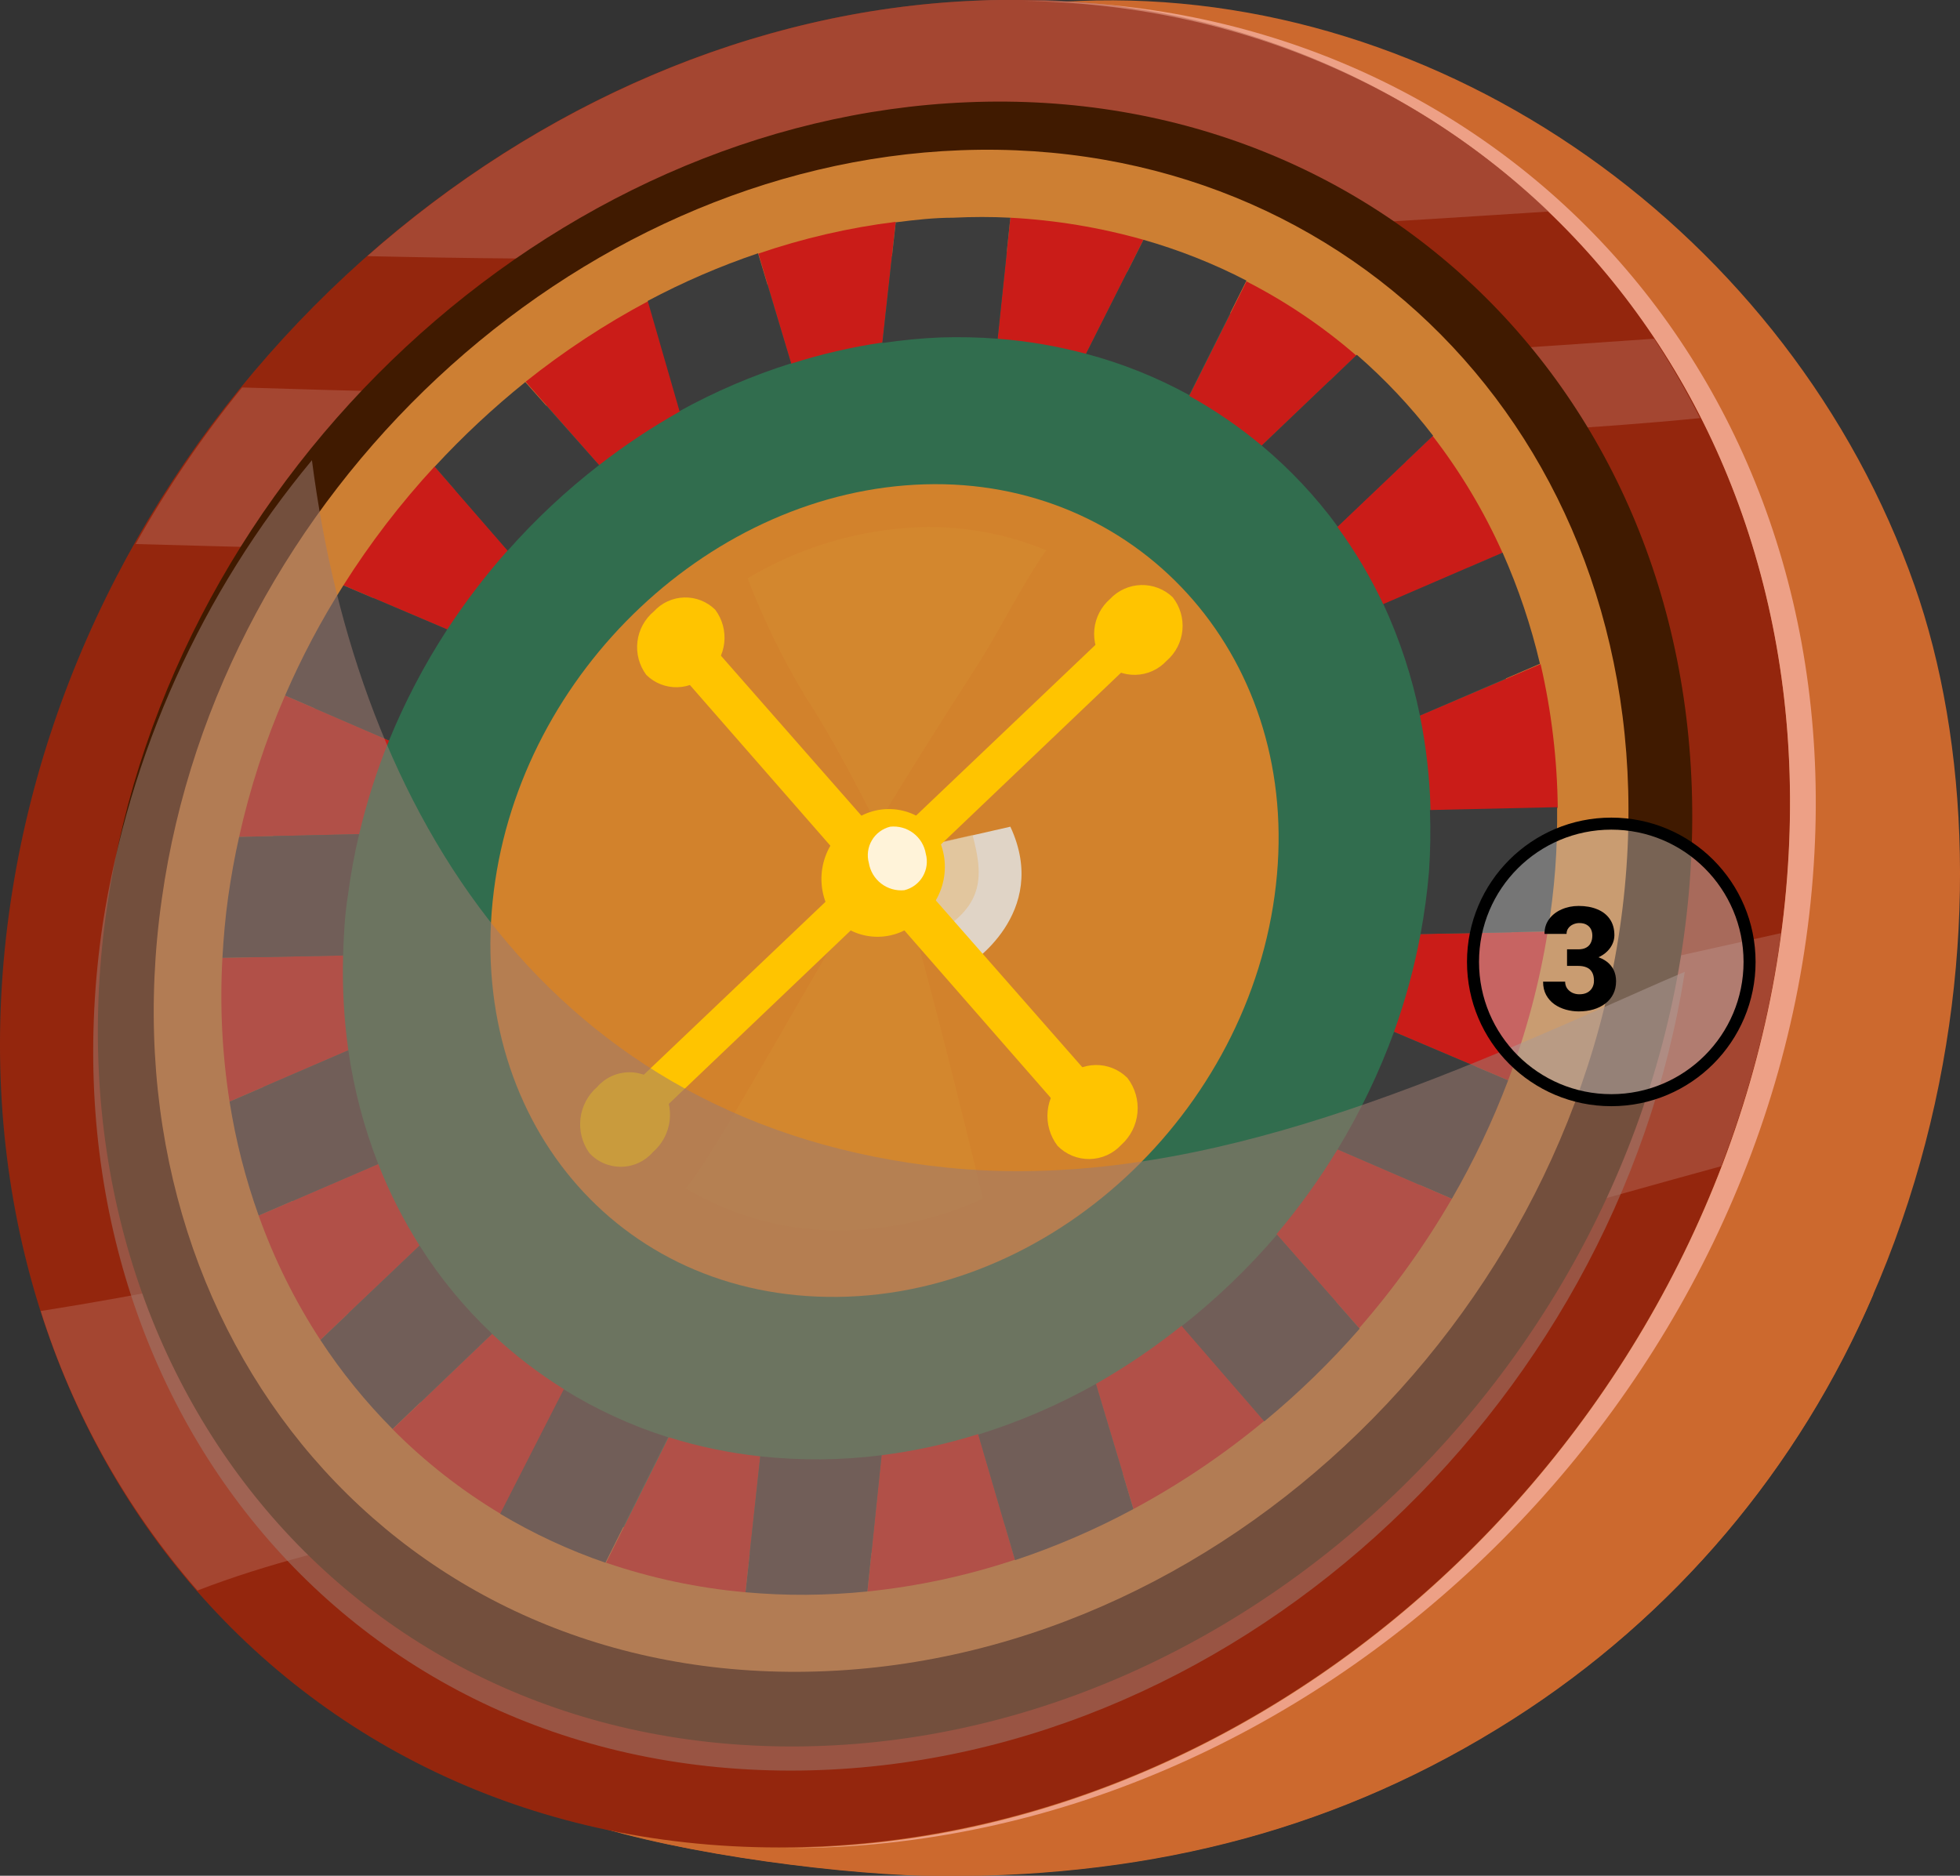 <svg width="163" height="156" viewBox="0 0 163 156" fill="none" xmlns="http://www.w3.org/2000/svg">
<rect x="0" y="0" width="163" height="156" fill="#333333" stroke="none"/>
<g style="mix-blend-mode:luminosity" clip-path="url(#clip0_9_1294)">
<path d="M125.846 142.925C111.553 152.064 96.163 156 78.697 156C70.658 156 56.63 154.243 48.63 151.549C15.998 140.508 3.927 112.047 9.414 74.949C15.443 34.417 50.971 1.624 89.737 0.079C120.055 -1.149 148.958 19.507 159.218 48.694C168.302 74.513 162.471 119.536 125.846 142.925Z" fill="#CC692E"/>
<g style="mix-blend-mode:multiply">
<path d="M132.404 100.782C120.015 95.275 108.102 97.493 95.066 96.437C73.223 94.68 56.497 80.773 41.226 66.114C33.993 59.154 27.039 51.943 19.899 44.917C14.582 54.211 11.027 64.406 9.414 74.989C3.927 111.968 16.025 140.495 48.63 151.589C56.63 154.23 70.658 156.04 78.697 156.04C96.163 156.04 111.553 152.078 125.846 142.965C139.175 134.468 149.619 122.144 155.807 107.61C142.731 111.915 140.695 104.48 132.404 100.782Z" fill="#CC692E"/>
</g>
<path d="M148.707 71.872C145.904 116.102 107.865 153.649 64.787 153.649C22.676 153.649 -5.434 117.581 0.886 75.002C6.902 34.417 42.429 1.624 81.196 0.053C120.769 -1.545 151.391 29.782 148.707 71.872Z" fill="#94260D"/>
<path d="M85.229 0.079C122.832 0.687 151.338 31.287 148.694 71.938C145.891 116.009 108.129 153.425 65.237 153.702H65.687C109.385 153.702 147.98 116.155 150.836 71.925C153.533 30.785 123.982 -0.026 85.229 0.079Z" fill="#EDA086"/>
<g style="mix-blend-mode:screen" opacity="0.55">
<path d="M79.622 20.616C96.004 19.573 112.413 18.661 128.795 17.592C122.473 11.587 114.991 6.934 106.806 3.918C98.622 0.902 89.907 -0.413 81.196 0.053C62.593 0.806 44.743 8.769 30.543 21.303C46.858 21.672 63.042 21.659 79.622 20.616Z" fill="#B1604E"/>
</g>
<g style="mix-blend-mode:screen" opacity="0.55">
<path d="M40.486 45.551C56.603 45.035 71.544 40.796 87.384 38.736C105.273 36.411 123.493 36.544 141.382 34.774C140.238 32.501 138.962 30.296 137.561 28.17C116.829 29.636 96.071 30.812 75.325 32.053C56.815 33.136 38.542 32.806 20.137 32.225C16.815 36.303 13.851 40.66 11.278 45.247C21.023 45.498 30.754 45.868 40.486 45.551Z" fill="#B1604E"/>
</g>
<g style="mix-blend-mode:screen" opacity="0.55">
<path d="M53.403 123.181C72.734 118.202 91.747 112.378 110.853 106.395C121.562 103.04 132.338 99.95 143.141 96.992C145.556 90.746 147.229 84.239 148.125 77.604L134.441 80.641C108.142 86.505 81.923 92.713 55.559 98.193C38.251 101.799 20.904 106.276 3.385 109.036C6.083 117.598 10.521 125.511 16.422 132.28C28.189 127.737 41.173 126.337 53.403 123.181Z" fill="#B1604E"/>
</g>
<path d="M140.589 72.413C138.09 111.81 104.215 145.25 65.845 145.25C28.335 145.25 3.305 113.117 8.925 75.253C14.28 39.106 45.946 9.905 80.455 8.505C115.705 7.026 142.969 34.919 140.589 72.413Z" fill="#401A00"/>
<path d="M135.26 72.162C132.682 108.336 101.518 138.897 66.348 139.042C31.825 139.174 8.449 109.802 13.46 74.738C18.206 41.034 47.678 13.695 79.913 12.494C112.664 11.265 137.746 37.415 135.26 72.162Z" fill="#CD7F33"/>
<path d="M126.349 72.347C123.982 103.225 97.353 129.23 67.379 129.428C37.868 129.613 17.704 104.625 21.803 74.566C25.77 45.511 51.142 21.871 78.975 20.893C107.217 19.89 128.623 42.526 126.349 72.347Z" fill="#316D4E"/>
<path d="M106.199 72.717C104.533 91.735 88.085 107.649 69.666 107.861C51.248 108.072 38.714 92.805 41.067 74.104C43.355 55.786 59.314 40.809 76.886 40.281C94.457 39.753 107.838 54.227 106.199 72.717Z" fill="#D2822C"/>
<g style="mix-blend-mode:screen" opacity="0.32">
<path d="M72.945 68.65C75.59 64.238 78.379 59.84 81.209 55.443C83.166 52.405 84.871 48.839 87 45.762C83.652 44.376 80.045 43.722 76.423 43.847C71.39 44.049 66.489 45.511 62.169 48.099C63.483 51.513 65.094 54.806 66.982 57.939C69.23 61.399 71.094 65.018 72.945 68.65Z" fill="#D79132"/>
</g>
<g style="mix-blend-mode:screen" opacity="0.32">
<path d="M75.643 76.085C74.193 75.782 72.727 75.557 71.253 75.412C69.23 77.974 59.353 96.331 57 98.827C60.989 101.217 65.571 102.435 70.222 102.34C74.204 102.249 78.127 101.35 81.751 99.699C81.751 99.699 77.401 81.592 75.643 76.085Z" fill="#D79132"/>
</g>
<path d="M118.138 77.683C117.623 80.45 116.885 83.171 115.93 85.819L125.423 89.847C126.934 85.842 128.037 81.697 128.716 77.472L118.138 77.683Z" fill="#CA1C18"/>
<path d="M32.354 61.584L23.707 57.846C22.058 61.633 20.779 65.569 19.886 69.6L29.868 69.376C30.493 66.718 31.324 64.113 32.354 61.584Z" fill="#CA1C18"/>
<path d="M118.971 67.434L129.548 67.197C129.505 63.169 129.027 59.157 128.12 55.231L118.085 59.51C118.613 62.12 118.91 64.772 118.971 67.434Z" fill="#CA1C18"/>
<path d="M28.533 79.466L18.497 79.664C18.273 83.658 18.473 87.664 19.092 91.616L28.969 87.35C28.602 84.739 28.457 82.102 28.533 79.466Z" fill="#CA1C18"/>
<path d="M31.455 96.807L21.512 101.099C22.808 104.736 24.53 108.207 26.642 111.44L34.893 103.595C33.533 101.447 32.382 99.174 31.455 96.807Z" fill="#CA1C18"/>
<path d="M104.929 37.059L112.796 29.57C110.01 27.154 106.943 25.084 103.66 23.403L98.9 32.925C101.036 34.109 103.055 35.493 104.929 37.059Z" fill="#CA1C18"/>
<path d="M42.218 45.775L36.149 38.789C33.323 41.848 30.782 45.16 28.559 48.681L37.193 52.352C38.706 50.041 40.385 47.843 42.218 45.775Z" fill="#CA1C18"/>
<path d="M90.319 29.425L95.092 19.942C91.483 18.92 87.771 18.304 84.025 18.107L82.968 28.17C85.452 28.36 87.913 28.781 90.319 29.425Z" fill="#CA1C18"/>
<path d="M73.382 28.487L74.492 18.45C70.603 18.935 66.775 19.82 63.069 21.091L65.792 30.244C68.27 29.453 70.808 28.866 73.382 28.487Z" fill="#CA1C18"/>
<path d="M115.044 50.266L124.961 45.986C123.414 42.524 121.461 39.256 119.143 36.253L111.21 43.807C112.694 45.831 113.979 47.994 115.044 50.266Z" fill="#CA1C18"/>
<path d="M56.563 34.206L53.919 25.04C50.317 26.958 46.9 29.204 43.712 31.749L49.82 38.683C51.953 37.024 54.207 35.528 56.563 34.206Z" fill="#CA1C18"/>
<path d="M73.316 121.028L72.139 132.36C76.314 131.932 80.428 131.046 84.409 129.718L81.355 119.272C78.733 120.096 76.042 120.684 73.316 121.028Z" fill="#CA1C18"/>
<path d="M91.139 115.098L94.259 125.505C98.121 123.429 101.766 120.974 105.141 118.175L98.278 110.251C96.029 112.05 93.641 113.671 91.139 115.098Z" fill="#CA1C18"/>
<path d="M55.611 119.536L50.402 129.969C54.154 131.251 58.048 132.076 61.998 132.426L63.227 121.121C60.643 120.843 58.092 120.312 55.611 119.536Z" fill="#CA1C18"/>
<path d="M106.159 102.644L113.034 110.463C115.944 107.13 118.526 103.526 120.743 99.699L111.236 95.592C109.73 98.071 108.032 100.429 106.159 102.644Z" fill="#CA1C18"/>
<path d="M40.922 110.938L32.645 118.862C35.34 121.579 38.365 123.949 41.649 125.915L46.938 115.56C44.782 114.226 42.766 112.678 40.922 110.938Z" fill="#CA1C18"/>
<path d="M68.238 121.371C66.564 121.382 64.891 121.298 63.227 121.121L61.998 132.426C63.637 132.571 65.316 132.65 67.035 132.637C68.754 132.624 70.446 132.531 72.139 132.36L73.316 121.028C71.631 121.242 69.936 121.357 68.238 121.371Z" fill="#3C3C3C"/>
<path d="M78.208 28.065C79.795 28.014 81.384 28.049 82.968 28.17L84.025 18.107C82.465 18.027 80.878 18.027 79.265 18.107C77.665 18.107 76.066 18.291 74.492 18.49L73.382 28.527C74.981 28.287 76.592 28.132 78.208 28.065Z" fill="#3C3C3C"/>
<path d="M98.279 110.291L105.141 118.215C107.991 115.864 110.644 113.284 113.074 110.502L106.199 102.684C103.815 105.473 101.162 108.021 98.279 110.291Z" fill="#3C3C3C"/>
<path d="M49.82 38.683L43.685 31.776C41.004 33.934 38.485 36.287 36.149 38.815L42.218 45.801C44.524 43.197 47.069 40.813 49.82 38.683Z" fill="#3C3C3C"/>
<path d="M118.839 72.506C118.692 74.242 118.458 75.97 118.138 77.683L128.715 77.472C128.993 75.755 129.205 74.025 129.337 72.281C129.469 70.538 129.509 68.821 129.496 67.131L118.918 67.368C118.983 69.081 118.957 70.796 118.839 72.506Z" fill="#3C3C3C"/>
<path d="M28.943 74.408C29.163 72.716 29.472 71.036 29.868 69.376L19.886 69.6C19.515 71.251 19.211 72.928 18.973 74.619C18.735 76.309 18.59 78 18.497 79.664L28.533 79.466C28.586 77.802 28.665 76.111 28.943 74.408Z" fill="#3C3C3C"/>
<path d="M111.249 43.794L119.182 36.24C117.297 33.789 115.171 31.533 112.836 29.504L104.929 37.059C107.301 39.04 109.423 41.301 111.249 43.794Z" fill="#3C3C3C"/>
<path d="M34.893 103.595L26.642 111.44C28.387 114.106 30.398 116.589 32.645 118.849L40.922 110.925C38.613 108.743 36.588 106.28 34.893 103.595Z" fill="#3C3C3C"/>
<path d="M98.9 32.859L103.66 23.337C100.925 21.922 98.055 20.785 95.092 19.942L90.319 29.425C93.308 30.217 96.19 31.37 98.9 32.859Z" fill="#3C3C3C"/>
<path d="M46.885 115.547L41.596 125.901C44.365 127.555 47.299 128.919 50.349 129.969L55.559 119.536C52.512 118.574 49.598 117.234 46.885 115.547Z" fill="#3C3C3C"/>
<path d="M65.792 30.217L63.042 21.065C59.881 22.134 56.812 23.459 53.866 25.027L56.511 34.193C59.465 32.563 62.574 31.231 65.792 30.217Z" fill="#3C3C3C"/>
<path d="M81.355 119.311L84.409 129.758C87.809 128.626 91.104 127.203 94.259 125.505L91.139 115.098C88.034 116.841 84.755 118.253 81.355 119.311Z" fill="#3C3C3C"/>
<path d="M37.193 52.352L28.559 48.681C26.704 51.604 25.081 54.669 23.707 57.846L32.354 61.584C33.672 58.361 35.293 55.27 37.193 52.352Z" fill="#3C3C3C"/>
<path d="M111.236 95.592L120.743 99.699C122.567 96.547 124.133 93.252 125.423 89.847L115.93 85.819C114.688 89.222 113.116 92.495 111.236 95.592Z" fill="#3C3C3C"/>
<path d="M28.969 87.35L19.092 91.616C19.599 94.846 20.409 98.021 21.512 101.099L31.455 96.807C30.265 93.76 29.431 90.588 28.969 87.35Z" fill="#3C3C3C"/>
<path d="M118.085 59.51L128.068 55.205C127.323 52.033 126.282 48.938 124.96 45.96L115.044 50.239C116.415 53.201 117.436 56.312 118.085 59.51Z" fill="#3C3C3C"/>
<path d="M84.025 68.755L73.937 71.053L73.329 73.602L80.495 80.285C80.495 80.285 87.397 76.006 84.025 68.755Z" fill="#E0D4C6"/>
<g style="mix-blend-mode:multiply" opacity="0.55">
<path d="M78.446 77.26C81.936 75.028 81.698 72.519 80.879 69.442L73.937 71.013L73.329 73.562L77.824 77.749C78.017 77.569 78.225 77.405 78.446 77.26Z" fill="#E4B97D"/>
</g>
<path d="M92.157 91.207L89.512 93.743L55.334 54.637L57.912 52.207L92.157 91.207Z" fill="#FFC400"/>
<path d="M59.485 50.715C60.076 51.507 60.342 52.495 60.229 53.476C60.116 54.458 59.632 55.359 58.877 55.997C58.554 56.351 58.163 56.636 57.727 56.835C57.291 57.034 56.819 57.143 56.34 57.155C55.861 57.168 55.385 57.083 54.939 56.907C54.493 56.731 54.088 56.466 53.747 56.129C53.157 55.335 52.893 54.344 53.011 53.362C53.129 52.379 53.62 51.479 54.382 50.847C54.702 50.493 55.091 50.209 55.525 50.01C55.959 49.812 56.428 49.703 56.905 49.691C57.382 49.678 57.857 49.763 58.3 49.938C58.744 50.114 59.147 50.379 59.485 50.715Z" fill="#FFC400"/>
<path d="M93.757 89.648C94.392 90.471 94.692 91.502 94.596 92.537C94.501 93.57 94.016 94.53 93.241 95.222C92.906 95.585 92.5 95.876 92.048 96.078C91.596 96.28 91.108 96.387 90.614 96.395C90.119 96.402 89.628 96.309 89.171 96.121C88.713 95.933 88.299 95.654 87.952 95.301C87.321 94.478 87.026 93.446 87.126 92.414C87.227 91.382 87.716 90.427 88.494 89.741C88.829 89.381 89.232 89.092 89.681 88.892C90.13 88.691 90.614 88.584 91.106 88.575C91.597 88.567 92.085 88.657 92.541 88.842C92.996 89.026 93.41 89.3 93.757 89.648Z" fill="#FFC400"/>
<path d="M93.611 51.243L95.727 53.567L52.98 94.324L50.918 91.88L93.611 51.243Z" fill="#FFC400"/>
<path d="M49.661 90.401C49.988 90.025 50.391 89.722 50.843 89.511C51.295 89.3 51.786 89.187 52.285 89.178C52.784 89.169 53.279 89.265 53.738 89.46C54.197 89.655 54.61 89.944 54.95 90.309C55.548 91.143 55.812 92.169 55.693 93.188C55.573 94.206 55.077 95.143 54.302 95.816C53.975 96.193 53.573 96.497 53.12 96.708C52.667 96.919 52.175 97.032 51.676 97.039C51.176 97.047 50.681 96.949 50.222 96.752C49.763 96.555 49.352 96.263 49.014 95.895C48.417 95.064 48.153 94.039 48.273 93.023C48.392 92.007 48.888 91.072 49.661 90.401Z" fill="#FFC400"/>
<path d="M92.316 49.816C92.646 49.463 93.044 49.178 93.486 48.979C93.928 48.78 94.405 48.67 94.89 48.657C95.374 48.643 95.857 48.726 96.309 48.9C96.762 49.074 97.175 49.336 97.525 49.671C98.137 50.447 98.427 51.429 98.333 52.413C98.24 53.397 97.77 54.307 97.022 54.954C96.692 55.312 96.294 55.6 95.85 55.802C95.406 56.003 94.926 56.113 94.439 56.125C93.952 56.137 93.467 56.052 93.014 55.873C92.561 55.695 92.148 55.427 91.8 55.086C91.196 54.308 90.913 53.329 91.009 52.349C91.105 51.369 91.573 50.463 92.316 49.816Z" fill="#FFC400"/>
<path d="M77.454 68.755C78.302 69.873 78.693 71.271 78.548 72.666C78.403 74.061 77.733 75.349 76.674 76.27C76.218 76.774 75.663 77.179 75.045 77.461C74.426 77.743 73.756 77.895 73.076 77.909C72.396 77.923 71.721 77.797 71.091 77.54C70.461 77.283 69.891 76.9 69.415 76.415C68.576 75.293 68.194 73.895 68.346 72.503C68.499 71.111 69.173 69.828 70.235 68.914C70.69 68.415 71.241 68.014 71.856 67.734C72.47 67.455 73.135 67.303 73.811 67.289C74.486 67.274 75.157 67.396 75.783 67.648C76.409 67.9 76.978 68.277 77.454 68.755Z" fill="#FFC400"/>
<path d="M74.03 68.755C74.717 68.682 75.406 68.873 75.957 69.291C76.507 69.708 76.877 70.32 76.991 71C77.079 71.317 77.101 71.648 77.058 71.973C77.016 72.299 76.908 72.612 76.741 72.896C76.575 73.179 76.353 73.426 76.09 73.622C75.826 73.818 75.526 73.96 75.206 74.038C74.52 74.104 73.834 73.908 73.287 73.489C72.74 73.07 72.372 72.459 72.258 71.78C72.171 71.465 72.147 71.136 72.19 70.812C72.232 70.488 72.339 70.175 72.504 69.894C72.669 69.612 72.889 69.365 73.151 69.17C73.413 68.974 73.712 68.833 74.03 68.755Z" fill="#FFF3D9"/>
<g style="mix-blend-mode:multiply" opacity="0.55">
<path d="M136.609 82.345C118.746 90.269 98.702 99.184 78.644 97.097C45.708 93.663 29.723 67.619 25.941 38.274C16.758 49.331 10.745 62.667 8.541 76.864C2.896 114.979 28.057 147.257 65.753 147.257C102.086 147.257 134.414 117.409 140.113 80.826C138.923 81.328 137.759 81.83 136.609 82.345Z" fill="#9D7A6F"/>
</g>
<circle cx="134" cy="80" r="11.5" fill="#C4C4C4" fill-opacity="0.43" stroke="black"/>
<path d="M130.32 78.955H131.252C131.518 78.955 131.736 78.908 131.908 78.814C132.084 78.721 132.213 78.588 132.295 78.416C132.381 78.244 132.424 78.043 132.424 77.812C132.424 77.613 132.385 77.436 132.307 77.279C132.229 77.123 132.109 77 131.949 76.91C131.793 76.816 131.59 76.769 131.34 76.769C131.16 76.769 130.988 76.807 130.824 76.881C130.664 76.951 130.533 77.055 130.432 77.191C130.33 77.324 130.279 77.484 130.279 77.672H128.445C128.445 77.195 128.574 76.783 128.832 76.436C129.094 76.088 129.439 75.82 129.869 75.633C130.303 75.441 130.775 75.346 131.287 75.346C131.877 75.346 132.395 75.439 132.84 75.627C133.289 75.811 133.637 76.084 133.883 76.447C134.133 76.807 134.258 77.252 134.258 77.783C134.258 78.061 134.191 78.328 134.059 78.586C133.93 78.84 133.744 79.066 133.502 79.266C133.264 79.461 132.979 79.617 132.646 79.734C132.318 79.848 131.953 79.904 131.551 79.904H130.32V78.955ZM130.32 80.332V79.4H131.551C131.996 79.4 132.395 79.451 132.746 79.553C133.098 79.654 133.396 79.801 133.643 79.992C133.889 80.184 134.076 80.416 134.205 80.689C134.334 80.963 134.398 81.268 134.398 81.603C134.398 82.002 134.32 82.357 134.164 82.67C134.008 82.982 133.789 83.246 133.508 83.461C133.227 83.676 132.896 83.84 132.518 83.953C132.139 84.062 131.729 84.117 131.287 84.117C130.932 84.117 130.578 84.068 130.227 83.971C129.875 83.873 129.557 83.725 129.271 83.525C128.986 83.322 128.758 83.066 128.586 82.758C128.414 82.445 128.328 82.074 128.328 81.644H130.162C130.162 81.844 130.213 82.023 130.314 82.184C130.42 82.34 130.562 82.465 130.742 82.559C130.926 82.648 131.125 82.693 131.34 82.693C131.598 82.693 131.816 82.647 131.996 82.553C132.18 82.455 132.318 82.322 132.412 82.154C132.51 81.986 132.559 81.793 132.559 81.574C132.559 81.277 132.506 81.039 132.4 80.859C132.299 80.676 132.15 80.543 131.955 80.461C131.76 80.375 131.525 80.332 131.252 80.332H130.32Z" fill="black"/>
</g>
<defs>
<clipPath id="clip0_9_1294">
<rect width="163" height="156" fill="white"/>
</clipPath>
</defs>
</svg>
